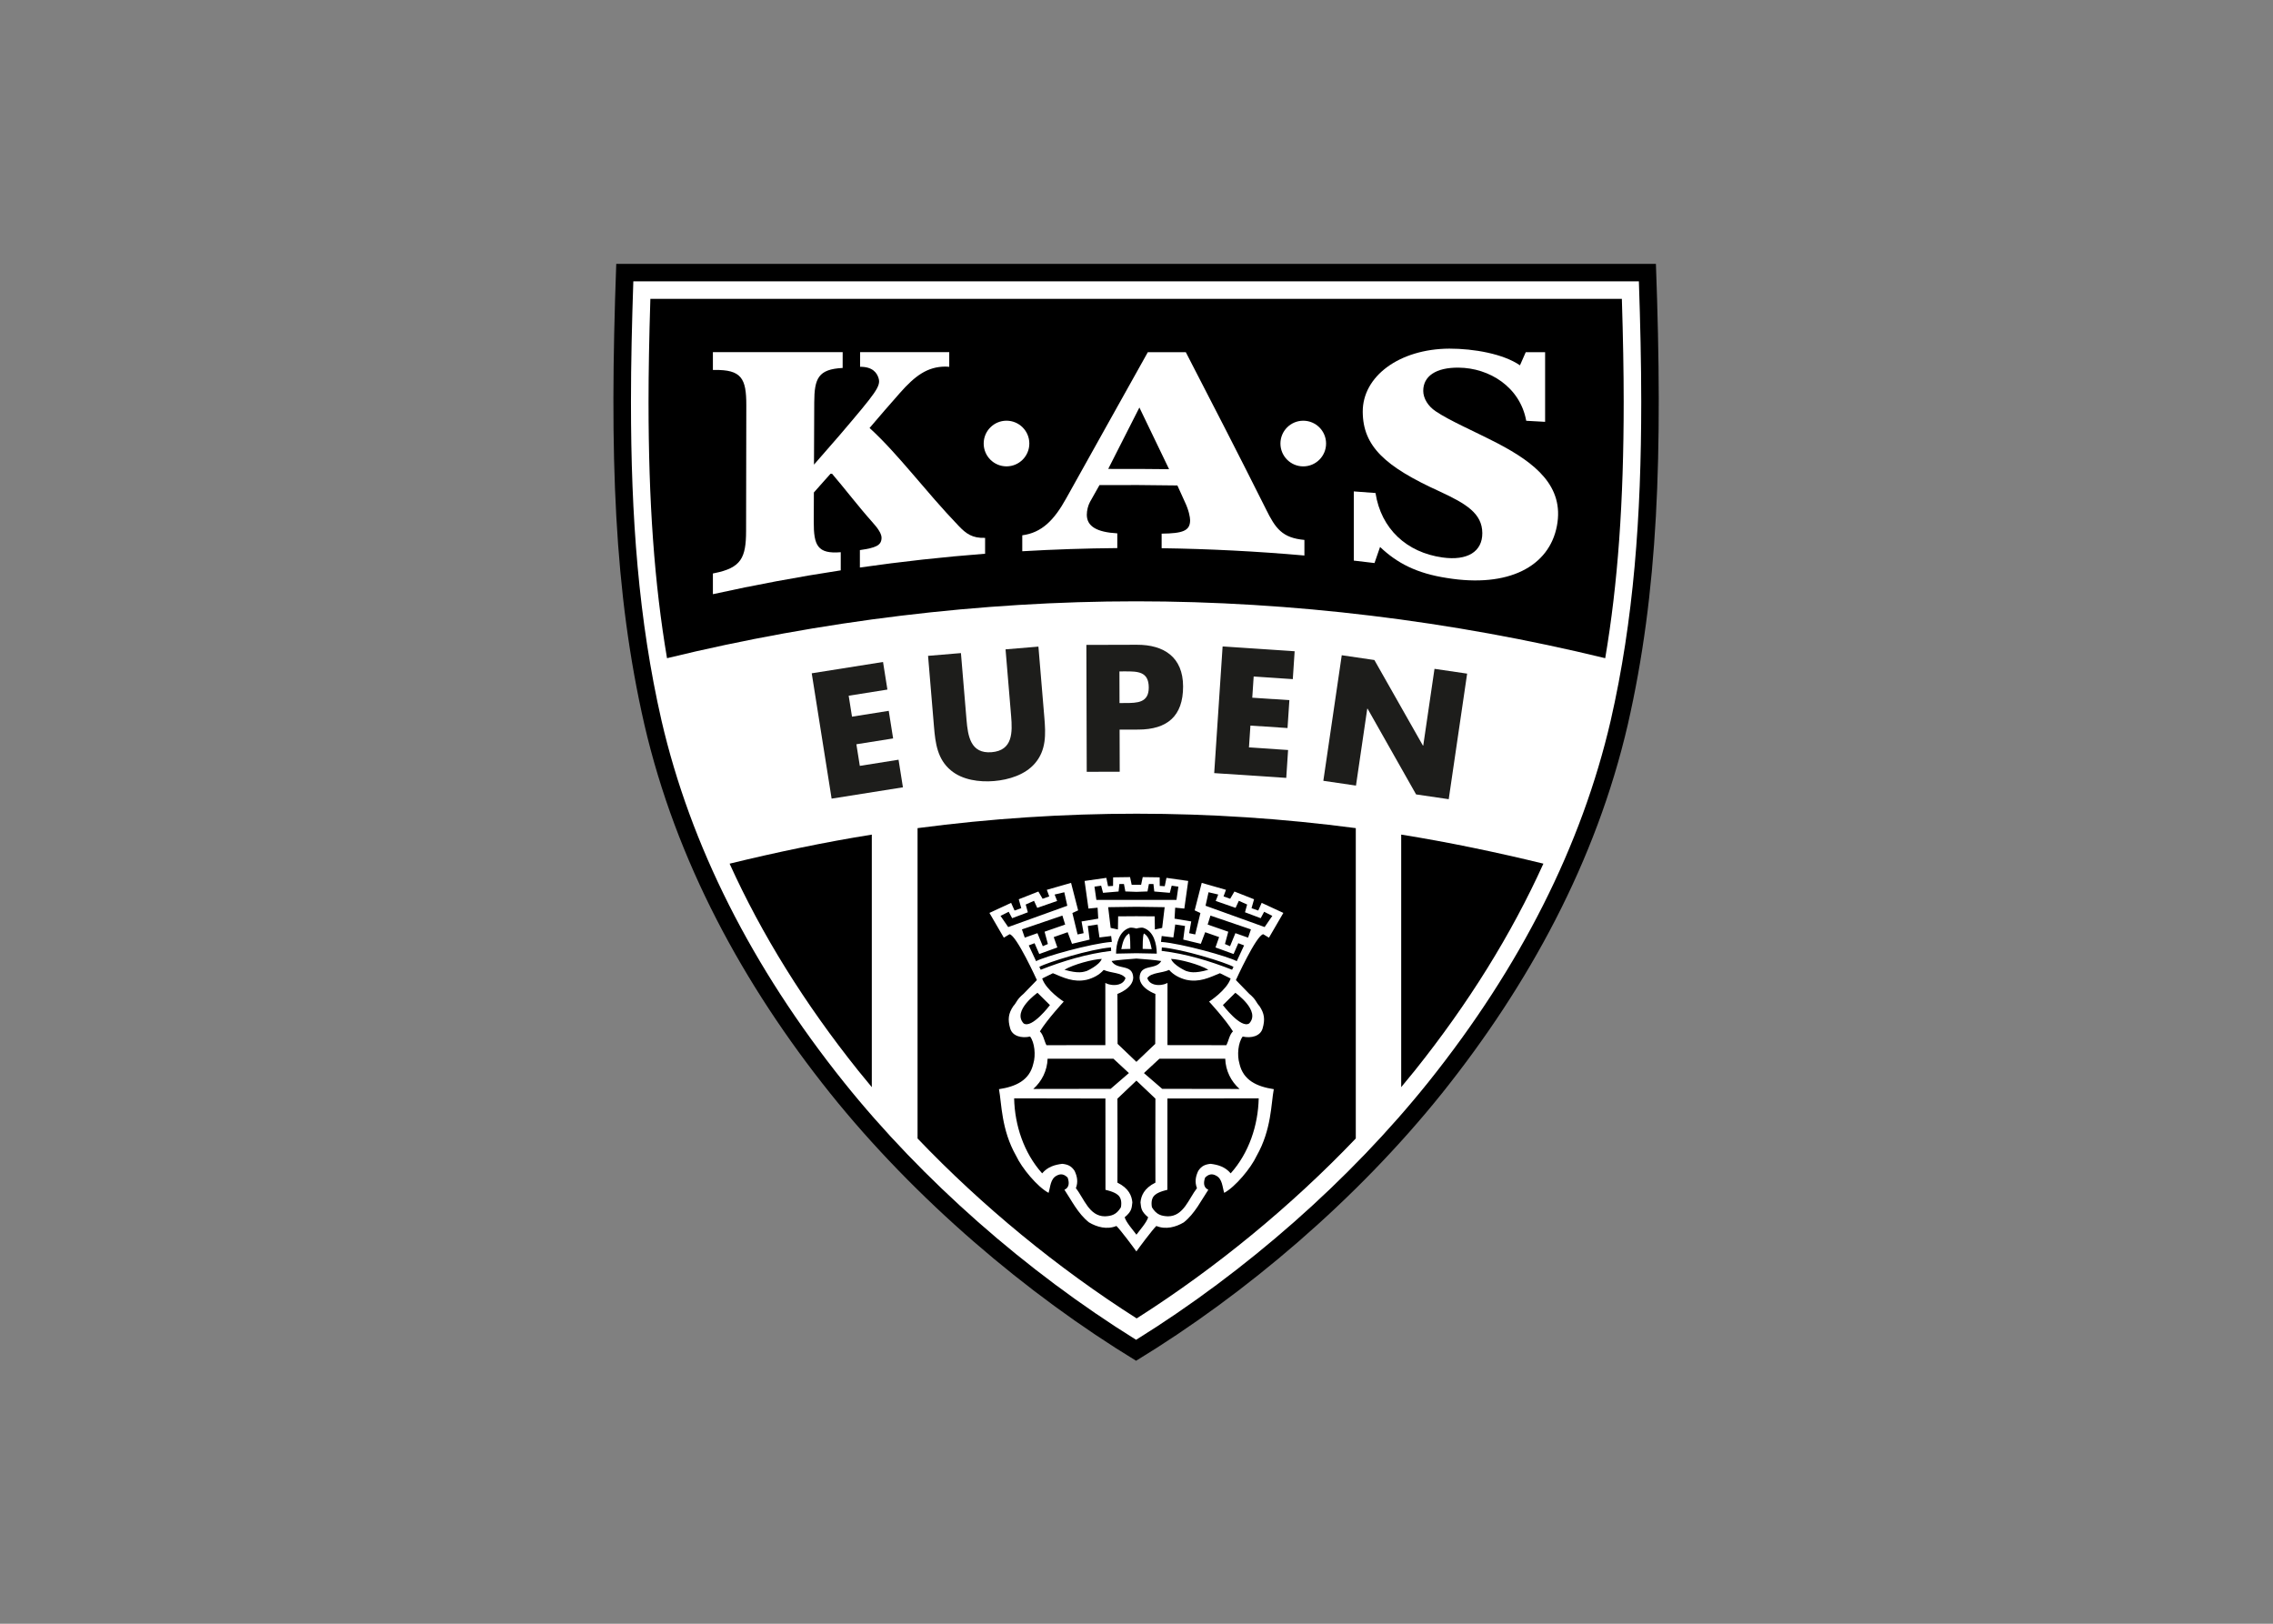 <svg clip-rule="evenodd" fill-rule="evenodd" stroke-linejoin="round" stroke-miterlimit="2" viewBox="0 0 560 400" xmlns="http://www.w3.org/2000/svg"><rect x="0" y="0" width="560" height="400" fill="#808080" stroke="none"/><g fill-rule="nonzero"><path d="m0 0h-528.121c-3.585-97.622-1.103-166.756 14.286-234.029 16.075-69.341 50.231-132.06 94.323-187.188 43.257-53.96 99.771-102.05 155.452-135.926 55.681 33.876 112.195 81.966 155.451 135.926 44.09 55.128 78.247 117.847 94.324 187.188 15.389 67.273 17.871 136.407 14.285 234.029" transform="matrix(.485 0 0 -.485 407.967 65)"/><path d="m0 0h-510.802c-.71-21.152-1.198-41.597-1.198-61.214 0-58.416 3.835-110.812 15.518-161.908 14.698-63.379 45.847-125.165 92.595-183.606 39.979-49.875 92.575-96.136 148.486-130.913 55.909 34.777 108.505 81.038 148.486 130.913 46.746 58.441 77.897 120.227 92.596 183.606 11.68 51.096 15.516 103.492 15.516 161.908 0 19.617-.485 40.062-1.197 61.214" fill="#fff" transform="matrix(.485 0 0 -.485 403.771 69.299)"/><path d="m0 0v-157.63c32.733-34.277 71.09-65.821 111.308-91.399 40.216 25.578 78.572 57.122 111.305 91.399v157.63c-37.056 4.886-74.182 7.329-111.305 7.33-37.126-.001-74.25-2.444-111.308-7.33" transform="matrix(.485 0 0 -.485 226.059 204.005)"/><path d="m0 0c2.273-2.834 4.596-5.656 6.955-8.471v128.275c-23.572-3.76-48.749-9.016-72.236-14.759 16.258-35.895 38.076-71.027 65.281-105.045" transform="matrix(.485 0 0 -.485 211.414 263.708)"/><path d="m0 0h-493.501c-.619-20.115-.929-37.05-.929-52.295 0-50.819 2.942-92.264 9.388-130.226 78.158 19.031 159.439 28.892 238.292 28.89 78.852.002 160.131-9.859 238.291-28.89 6.446 37.962 9.386 79.407 9.386 130.226 0 15.245-.31 32.18-.927 52.295" transform="matrix(.485 0 0 -.485 399.579 73.621)"/><path d="m0 0c2.357 2.814 4.68 5.637 6.953 8.471 27.205 34.017 49.024 69.15 65.28 105.045-23.485 5.743-48.662 10.999-72.233 14.758z" transform="matrix(.485 0 0 -.485 345.215 267.812)"/><path d="m0 0 1.688-10.638 18.661 2.962 2.222-14.016-18.66-2.962 1.741-10.977 19.677 3.124 2.224-14.016-36.223-5.75-10.103 63.663 36.22 5.75 2.224-14.016z" fill="#1d1d1b" transform="matrix(.485 0 0 -.485 209.089 171.388)"/><path d="m0 0 3.021-36.122c.692-8.265 1.036-16.472-4.834-23.226-4.925-5.731-13.202-8.311-20.698-8.938-7.498-.627-16.09.54-21.899 5.374-6.909 5.685-7.933 13.835-8.627 22.099l-3.022 36.123 16.697 1.397 2.832-33.822c.699-8.35 2.059-17.415 12.791-16.517 10.737.898 10.569 10.063 9.87 18.413l-2.831 33.821z" fill="#1d1d1b" transform="matrix(.485 0 0 -.485 255.836 159.288)"/><path d="m0 0 2.822.009c6.069.018 12.053.034 12.033 7.9-.026 8.121-5.583 8.192-12.079 8.173l-2.822-.009zm-16.844 29.534 25.65.072c13.849.041 23.443-6.343 23.486-21.134.042-15.217-8.143-21.909-22.762-21.951l-9.49-.028.062-21.372-16.757-.049z" fill="#1d1d1b" transform="matrix(.485 0 0 -.485 275.817 173.192)"/><path d="m0 0-.713-10.75 18.853-1.25-.94-14.16-18.852 1.251-.738-11.09 19.874-1.318-.935-14.16-36.597 2.427 4.267 64.32 36.594-2.429-.939-14.16z" fill="#1d1d1b" transform="matrix(.485 0 0 -.485 308.867 166.66)"/><path d="m0 0 16.577-2.433 24.648-43.448.171-.024 5.718 38.995 16.579-2.433-9.355-63.778-16.577 2.431-24.636 43.534-.169.025-5.732-39.08-16.579 2.432z" fill="#1d1d1b" transform="matrix(.485 0 0 -.485 330.568 161.413)"/><g fill="#fff"><path d="m0 0c-2.833 3.385-6.578 4.406-10.217 4.84-2.722-.292-4.596-1.039-6.256-3.576-1.338-2.792-1.875-5.619-.658-8.795-4.156-5.249-6.712-14.236-14.711-14.293-3.243.144-5.825.701-8.158 4.575-.442 2.329-.231 5.026 1.73 6.432 1.829 1.554 6.11 2.452 6.11 2.452l.026 46.385 46.367.083c-.295-13.731-4.974-27.78-14.233-38.103m-47.883-31.152c-1.722 2.372-5.176 6.161-5.968 8.84 3.746 3.1 3.548 4.815 3.898 7.57-.281 3.249-1.761 7.163-7.579 10.029.089-.004 0 42.664 0 42.664l9.649 9.15 9.649-9.15s-.089-42.668 0-42.664c-5.819-2.866-7.301-6.78-7.579-10.029.348-2.755.152-4.47 3.897-7.57-.792-2.679-4.245-6.468-5.967-8.84m-7.884 13.903c-2.333-3.874-4.915-4.431-8.158-4.575-7.999.057-10.556 9.044-14.713 14.293 1.218 3.176.682 6.003-.656 8.795-1.662 2.537-3.532 3.284-6.256 3.576-3.64-.434-7.384-1.455-10.216-4.84-9.259 10.323-13.939 24.372-14.234 38.103l46.367-.083.029-46.385s4.277-.898 6.109-2.452c1.957-1.406 2.173-4.103 1.728-6.432m-37.241 75.483h33.437l7.867-7.297-9.278-8.003-39.291-.061c4.331 3.829 7.085 9.343 7.265 15.361m-12.179 17.928c-5.973 6.392 7.053 15.558 7.053 15.558l6.321-6.259s-9.168-12.129-13.374-9.299m6.337 31.61-3.727 8.01 2.943 1.117 2.395-5.494 9.191 3.335-1.842 5.263 7.073 2.48 2.217-5.9 8.935 2.153-.907 6.917 4.975.755.939-6.587 5.937.73.358-2.981-.233-.026c-10.416-.801-34.16-7.473-38.254-9.772m-7.198 16.142 20.557 7.01 1.416-4.557-10.464-3.635 1.685-6.249-2.592-1.106-2.719 6.619-6.439-2.274zm-6.966 1.185-3.905 5.671 4.152 2.089 1.753-3.259 7.972 2.999-1.08 3.944 4.214 1.893 1.647-3.594 10.097 3.515-1.27 3.264 4.916 1.159 1.519-6.86zm44.79 13.78-.971 6.743 3.395.496.959-3.633 7.889.676.423 3.797 2.311-.003.714-3.767s3.034-.094 5.621-.209c2.585.115 5.62.209 5.62.209l.714 3.767 2.311.003.425-3.797 7.887-.676.958 3.633 3.397-.496-.972-6.743zm40.056-12.471 4.974-.755-.91-6.917 8.937-2.153 2.217 5.9 7.073-2.48-1.842-5.263 9.194-3.335 2.392 5.494 2.944-1.117-3.728-8.01c-4.093 2.299-27.838 8.971-38.256 9.772l-.23.026.357 2.981 5.936-.73zm16.921 16.372 4.916-1.159-1.273-3.264 10.096-3.515 1.65 3.594 4.212-1.893-1.08-3.944 7.974-2.999 1.752 3.259 4.153-2.089-3.906-5.671-30.016 10.821zm20.084-23.058-6.438 2.274-2.719-6.619-2.593 1.106 1.684 6.249-10.462 3.635 1.414 4.557 20.558-7.01zm.584-43.56c-4.205-2.83-13.377 9.299-13.377 9.299l6.324 6.259s13.026-9.166 7.053-15.558m-40.679 27.168c2.187-2.543 5.369-4.173 8.588-4.991 6.745-1.504 11.837 1.106 17.211 3.316 1.862-.896 3.767-1.821 5.438-2.679-2.018-6.025-10.943-11.745-10.943-11.745s8.316-8.976 12.108-15.116c-1.842-1.82-2.132-4.733-3.334-7.019l-29.92.043.017 31.574s-1.521-.747-2.471-.84c-2.466-.573-6.722-.235-7.784 3.341 2.155 2.89 7.22 2.387 11.09 4.116m19.918.08c-7.261-2.105-9.677-1.075-11.28-.63 0 0-6.395 2.791-7.661 6.148 4.448-.162 14.447-2.796 18.941-5.518m-23.626 11.355c10.414-.808 32.317-7.579 36.403-9.885l-.715-1.456c-11.326 4.43-23.36 8.085-35.761 9.574-.076-.18.103 1.682.073 1.767m-25.996 9.9-1.271 10.536s7.469.132 14.35.199c6.88-.067 14.349-.199 14.349-.199l-1.271-10.536-3.689-.787-.116 6.66s-5.06.037-9.273.066c-4.216-.029-9.276-.066-9.276-.066l-.115-6.66zm9.704.081c.474.162 2.051 0 3.375-.377 1.321.377 2.9.539 3.375.377 5.439-1.633 6.912-8.109 6.973-13.138l-10.348.205-10.348-.205c.062 5.029 1.533 11.505 6.973 13.138m1.762-25.308c-.309 7.32-8.218 3.509-11.007 8.413 2.978.484 7.96.948 12.62 1.249 4.659-.301 9.641-.765 12.62-1.249-2.79-4.904-10.699-1.093-11.01-8.413.162-5.572 8.031-8.301 8.031-8.301l-.081-25.374-9.56-9.126-9.56 9.126-.082 25.374s7.869 2.729 8.029 8.301m-15.991 9.49c-1.267-3.357-7.66-6.148-7.66-6.148-1.603-.445-4.019-1.475-11.28.63 4.496 2.722 14.493 5.356 18.94 5.518m4.759 4.07c-12.399-1.489-24.434-5.144-35.761-9.574l-.715 1.456c4.087 2.306 25.988 9.077 36.403 9.885-.03-.085.152-1.947.073-1.767m-2.928-47.859-29.92-.043c-1.201 2.286-1.493 5.199-3.334 7.019 3.791 6.14 12.107 15.116 12.107 15.116s-8.924 5.72-10.944 11.745c1.673.858 3.575 1.783 5.439 2.679 5.374-2.21 10.466-4.82 17.211-3.316 3.217.818 6.402 2.448 8.587 4.991 3.871-1.729 8.937-1.226 11.092-4.116-1.063-3.576-5.317-3.914-7.785-3.341-.95.093-2.471.84-2.471.84zm68.163-22.266-39.291.061-9.279 8.003 7.87 7.297h33.433c.181-6.018 2.936-11.532 7.267-15.361m-.04 12.867c-1.311 4.267-.665 10.73 1.637 13.75 4.32-.98 8.991.199 10.108 4.085 1.363 4.662.883 7.68-1.533 11.317-1.948 2.117-1.604 3.262-5.283 6.34-2.196 2.228-6.74 6.947-6.74 6.947s10.346 22.763 13.885 23.289l2.907-1.759 7.321 12.578-11.018 5.105-1.745-3.897-3.409 1.191 1.283 4.529-9.972 3.935-2.154-3.675-3.373 1.199 1.229 3.342-12.31 3.528-3.587-13.962 2.919-1.349-2.639-10.885-3.074.646 1.054 5.964-8.477 1.422.329 5.561 4.641-.448 1.971 14.028-11.047 1.573-.872-4.242-2.542.142-.039 4.356-8.602.125s-.665-3.178-.799-3.792c-.009-.066-.017-.104-.017-.104h-4.806s-.007.038-.018.104c-.132.614-.797 3.792-.797 3.792l-8.601-.125-.039-4.356-2.543-.142-.869 4.242-11.048-1.573 1.97-14.028 4.642.448.329-5.561-8.478-1.422 1.053-5.964-3.074-.646-2.639 10.885 2.921 1.349-3.59 13.962-12.308-3.528 1.227-3.342-3.37-1.199-2.156 3.675-9.971-3.935 1.283-4.529-3.409-1.191-1.746 3.897-11.017-5.105 7.32-12.578 2.907 1.759c3.539-.526 13.885-23.289 13.885-23.289s-4.542-4.719-6.74-6.947c-3.679-3.078-3.337-4.223-5.282-6.34-2.416-3.637-2.896-6.655-1.534-11.317 1.118-3.886 5.788-5.065 10.108-4.085 2.301-3.02 2.948-9.483 1.637-13.75-1.927-8.501-8.836-11.657-17.453-12.983 1.401-7.272 1.109-20.487 8.726-33.885 2.891-6.206 10.786-15.715 16.472-18.778.948 3.033.907 7.102 4.087 8.734 2.115 1.183 3.861.752 5.603-.977 1.208-3.423.278-5.324-1.634-6.177 3.625-5.405 6.873-12.142 12.468-16.569 4.033-2.398 9.155-3.805 13.942-1.826 2.055-1.97 8.839-11.084 10.14-12.934 1.299 1.85 8.085 10.964 10.139 12.934 4.787-1.979 9.909-.572 13.942 1.826 5.595 4.427 8.843 11.164 12.468 16.569-1.911.853-2.842 2.754-1.632 6.177 1.74 1.729 3.486 2.16 5.6.977 3.18-1.632 3.139-5.701 4.088-8.734 5.686 3.063 13.581 12.572 16.472 18.778 7.618 13.398 7.326 26.613 8.724 33.885-8.617 1.326-15.523 4.482-17.451 12.983" transform="matrix(.485 0 0 -.485 303.205 289.05)"/><path d="m0 0c-.683-1.373-.575-6.747-.618-7.843l4.593-.121c-.564 2.609-1.205 6.353-3.975 7.964" transform="matrix(.485 0 0 -.485 281.818 229.951)"/><path d="m0 0 4.592.121c-.043 1.096.064 6.47-.617 7.843-2.772-1.611-3.411-5.356-3.975-7.964" transform="matrix(.485 0 0 -.485 276.255 233.811)"/><path d="m0 0c-17.159 17.881-30.181 35.936-45.182 49.67 5.11 6.013 10.222 11.902 15.339 17.694 7.844 8.918 14.075 13.396 23.119 13.476.771.005 1.406-.091 2.016-.113v7.445h-45.269c-.005-3.407-.005-6.442-.012-7.44 6.384.068 8.549-3.108 9.369-5.736 1.295-4.141-1.409-7.429-19.632-28.84-4.287-5.037-8.774-9.972-13.165-15.111.048 10.542.087 21.079.134 31.616.053 12.193 2.015 16.859 14.428 17.484.005 1.112.01 4.4.01 8.027h-65.924v-9.059c.18 0 .532.006.71.012 13.81.226 16.29-4.242 16.264-17.926-.039-21.281-.073-42.563-.112-63.845-.027-13.7-2.502-18.749-16.163-21.45-.173-.034-.525-.102-.699-.135v-10.531c21.602 4.767 43.255 8.794 64.944 12.104v9.217c-11.839-.987-13.758 3.469-13.707 15.511.017 4.941.042 9.877.06 14.823 2.546 2.945 6.316 7.085 8.863 9.967 6.926-8.094 13.846-17.203 20.772-24.948 3.169-3.469 4.754-6.13 4.74-8.032-.016-3.943-3.037-5.088-11.001-6.249-.006-.248-.006-4.315-.006-8.85 21.179 3.029 42.382 5.37 63.61 7.006v8.053c-6.464-.225-9.649 2.087-13.506 6.16" transform="matrix(.485 0 0 -.485 236.149 129.516)"/><path d="m0 0c5.292 10.423 10.57 20.813 15.835 31.197 5.014-10.412 10.04-20.853 15.078-31.332-10.311.13-20.61.174-30.913.135m80.142-20.464c-13.622 27.215-27.208 53.613-40.728 79.751h-19.298c-13.744-24.661-27.555-49.224-41.428-74.189-6.243-11.27-12.494-17.491-22.347-18.811v-8.105c16.086.936 32.176 1.472 48.269 1.607v7.484c-10.467.593-15.486 3.582-15.481 9.471.009 2.16.608 4.643 1.619 6.509 1.605 2.855 3.217 5.703 4.822 8.54 13.2.09 26.386.022 39.568-.192 1.279-2.815 2.561-5.628 3.829-8.443 2.02-4.231 2.633-7.813 2.633-9.211.018-5.438-3.8-6.701-14.462-6.825v-7.395c24.193-.344 48.367-1.579 72.526-3.711v7.919c-11.264 1.02-14.699 5.798-19.522 15.601" transform="matrix(.485 0 0 -.485 273.032 115.517)"/><path d="m0 0c0 6.401-5.195 11.591-11.594 11.591-6.405 0-11.592-5.19-11.592-11.591 0-6.408 5.187-11.597 11.592-11.597 6.399 0 11.594 5.189 11.594 11.597" transform="matrix(.485 0 0 -.485 253.596 109.26)"/><path d="m0 0c-12.928 6.667-24.304 11.45-31.579 16.34-3.927 2.617-6.306 6.6-6.323 10.339-.04 7.468 6.417 11.952 17.986 11.828 15.5-.13 31.176-9.723 34.328-26.989 3.203-.175 6.397-.35 9.59-.531v35.355h-9.843c-1.366-3.113-2.551-5.804-2.929-6.65-8.449 5.816-23.334 8.477-35.895 8.472-25.511-.158-44.074-14.13-43.973-32.089.089-17.643 11.546-27.943 39.18-40.499 13.328-6.187 21.528-11.106 21.562-21.134.029-9.38-7.547-14.124-20.237-12.353-18.163 2.538-31.171 14.479-34.019 32.732-3.678.287-7.35.559-11.032.823v-35.14c3.509-.4 7.016-.812 10.52-1.246 1.247 3.672 2.65 7.744 2.825 8.173 8.663-8.258 18.664-13.43 34.068-15.783 31.006-5.025 51.859 5.742 55.78 26.528 3.785 20.08-11.023 31.868-30.009 41.824" transform="matrix(.485 0 0 -.485 369.029 109.244)"/><path d="m0 0c-6.396 0-11.592-5.189-11.592-11.591 0-6.408 5.196-11.597 11.592-11.597 6.401 0 11.595 5.189 11.595 11.597 0 6.402-5.194 11.591-11.595 11.591" transform="matrix(.485 0 0 -.485 321.083 103.643)"/></g></g></svg>